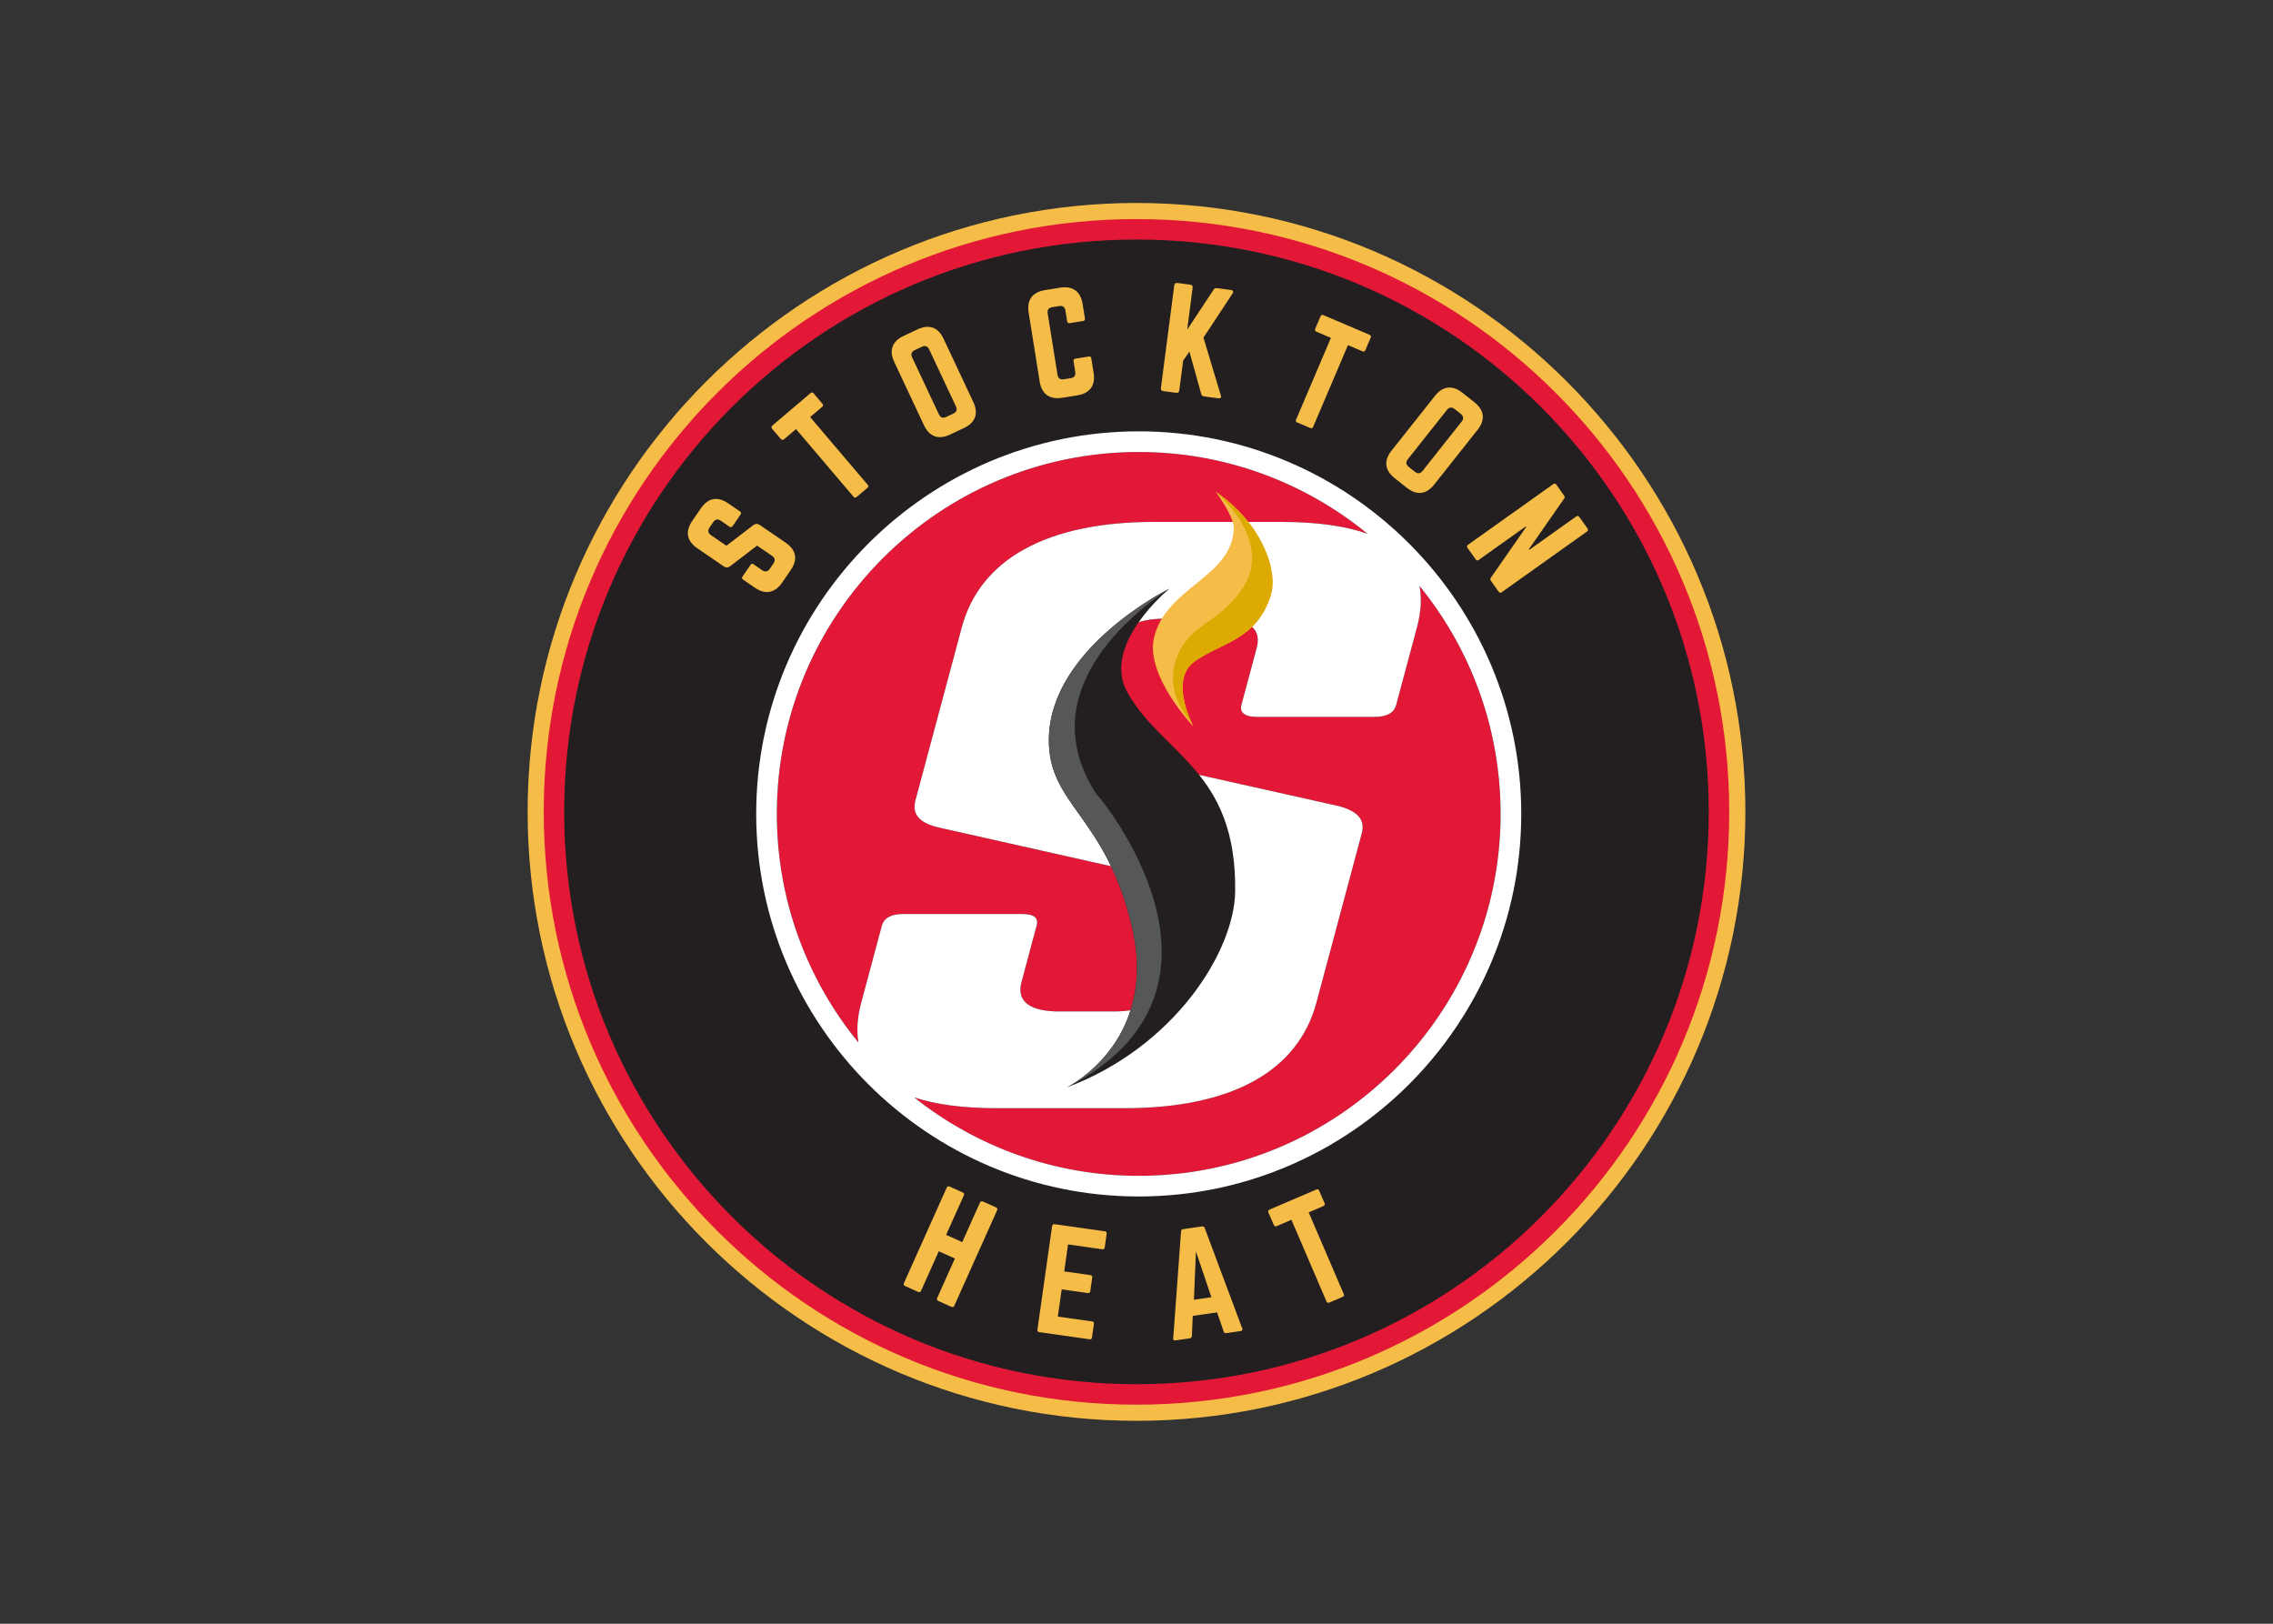 <svg clip-rule="evenodd" fill-rule="evenodd" stroke-linejoin="round" stroke-miterlimit="2" viewBox="0 0 560 400" xmlns="http://www.w3.org/2000/svg"><rect x="0" y="0" width="560" height="400" fill="#333333" stroke="none"/><g fill-rule="nonzero"><path d="m0 0c-13.74 0-24.918-11.178-24.918-24.917 0-13.74 11.178-24.918 24.918-24.918s24.918 11.178 24.918 24.918c0 13.739-11.178 24.917-24.918 24.917" fill="#f5bd47" transform="matrix(6.02 0 0 -6.02 280.001 50.003)"/><path d="m0 0c0-13.397-10.861-24.258-24.258-24.258s-24.258 10.861-24.258 24.258 10.861 24.258 24.258 24.258 24.258-10.861 24.258-24.258" fill="#e31837" transform="matrix(6.02 0 0 -6.02 426.028 200)"/><path d="m0 0c0-12.935-10.486-23.421-23.421-23.421s-23.422 10.486-23.422 23.421 10.487 23.421 23.422 23.421 23.421-10.486 23.421-23.421" fill="#231f20" transform="matrix(6.02 0 0 -6.02 420.989 200)"/><g fill="#f5bd47"><path d="m0 0c.296.432.684.505 1.116.209l.488-.334c.046-.032.058-.073.023-.124l-.327-.479c-.032-.046-.078-.055-.125-.023l-.358.246c-.12.082-.225.066-.31-.058l-.152-.221c-.078-.115-.061-.228.058-.31l.635-.435 1.109.849c.086.057.165.063.252.004l1.063-.728c.433-.296.506-.684.21-1.117l-.353-.515c-.293-.428-.684-.505-1.117-.209l-.483.331c-.051.035-.055.078-.023.124l.328.478c.034.051.073.059.124.024l.354-.243c.124-.085.231-.057.31.058l.151.221c.082.12.066.225-.058.31l-.612.419-1.106-.845c-.084-.064-.167-.067-.255-.007l-1.086.743c-.433.296-.502.689-.209 1.116z" transform="matrix(6.02 0 0 -6.02 172.663 125.239)"/><path d="m0 0c.047.04.089.032.126-.01l.361-.425c.036-.043.036-.086-.01-.126l-.493-.419 2.355-2.77c.04-.047.037-.086-.01-.126l-.442-.375c-.043-.036-.086-.037-.126.01l-2.355 2.77-.493-.419c-.042-.036-.089-.032-.125.01l-.362.425c-.036.042-.032.09.01.126z" transform="matrix(6.02 0 0 -6.02 199.691 96.843)"/><path d="m0 0c.131.062.171.16.107.297l-1.095 2.332c-.062.131-.166.169-.297.107l-.293-.138c-.131-.061-.169-.165-.107-.296l1.095-2.332c.065-.137.166-.169.297-.108zm-2.416 2.113c-.222.474-.089.845.386 1.068l.565.265c.475.223.846.09 1.068-.385l1.215-2.585c.222-.474.089-.845-.386-1.068l-.565-.265c-.475-.223-.846-.09-1.069.385z" transform="matrix(6.02 0 0 -6.02 234.865 101.893)"/><path d="m0 0c.009-.055-.019-.093-.074-.102l-.551-.089c-.06-.009-.093.02-.102.075l-.07.44c-.023.143-.113.208-.256.185l-.286-.046c-.149-.024-.208-.112-.185-.255l.402-2.511c.024-.149.112-.208.255-.185l.287.046c.143.022.208.106.185.255l-.071.44c-.009.056.014.093.074.103l.551.088c.055.009.093-.019.102-.074l.095-.595c.083-.517-.154-.838-.666-.92l-.616-.099c-.518-.082-.843.148-.926.666l-.451 2.819c-.083.518.154.838.671.921l.617.099c.512.082.837-.149.92-.666z" transform="matrix(6.02 0 0 -6.02 267.293 78.459)"/><path d="m0 0c-.066.009-.102.041-.116.099l-.483 1.734-.256-.366-.159-1.223c-.01-.071-.053-.105-.125-.096l-.531.069c-.072.01-.106.054-.096.125l.546 4.203c.01.072.054.106.126.097l.531-.069c.071-.01.105-.054.095-.125l-.222-1.715 1.078 1.631c.035.052.077.075.138.067l.581-.076c.083-.011.109-.07.06-.143l-1.192-1.807.711-2.365c.029-.077-.011-.128-.1-.116z" transform="matrix(6.02 0 0 -6.02 296.645 97.656)"/><path d="m0 0c.056-.024.069-.066.047-.117l-.219-.513c-.021-.051-.06-.071-.117-.047l-.595.253-1.425-3.344c-.024-.056-.061-.071-.117-.047l-.533.227c-.052.022-.072.061-.047.117l1.425 3.345-.595.253c-.052.022-.069.066-.048.117l.219.513c.022.052.066.069.117.047z" transform="matrix(6.02 0 0 -6.02 337.417 82.474)"/><path d="m0 0c.114-.09.22-.082.313.036l1.601 2.019c.09.113.078.223-.036.313l-.253.201c-.114.09-.224.077-.314-.036l-1.601-2.019c-.093-.118-.077-.223.036-.313zm.817 3.103c.326.411.717.456 1.128.13l.489-.388c.411-.326.456-.717.13-1.128l-1.774-2.237c-.325-.411-.717-.456-1.128-.13l-.489.388c-.411.326-.456.717-.13 1.128z" transform="matrix(6.02 0 0 -6.02 348.596 116.223)"/><path d="m0 0c.032-.045.024-.092-.021-.124l-3.49-2.484c-.045-.032-.092-.024-.124.021l-.32.45c-.029.041-.03.081.001.124l1.445 2.076-.016.023-1.926-1.371c-.046-.033-.089-.029-.125.021l-.336.472c-.032.045-.024.092.021.125l3.489 2.483c.046.032.092.024.125-.021l.32-.45c.029-.041.03-.081-.001-.124l-1.439-2.065.019-.027 1.917 1.365c.046.032.089.029.125-.021z" transform="matrix(6.02 0 0 -6.02 391.113 130.194)"/><path d="m0 0c.023.051.068.068.119.044l.531-.238c.062-.028.074-.07.051-.121l-1.752-3.907c-.023-.051-.063-.069-.125-.042l-.53.238c-.052.024-.069.068-.046.119l.725 1.618-.66.296-.725-1.618c-.023-.051-.068-.068-.119-.044l-.531.238c-.062.028-.074.07-.051.121l1.752 3.907c.023.051.062.07.124.042l.531-.239c.052-.023.069-.067.046-.118l-.725-1.618.659-.296z" transform="matrix(6.02 0 0 -6.02 241.438 296.249)"/><path d="m0 0c-.008-.055-.036-.091-.103-.081l-1.399.198-.156-1.105 1.069-.151c.056-.008.084-.046.076-.106l-.078-.547c-.008-.061-.046-.089-.102-.081l-1.069.151-.158-1.115 1.399-.198c.067-.01.085-.041.077-.101l-.078-.553c-.008-.055-.035-.085-.102-.075l-2.059.291c-.051.007-.08.045-.072.1l.601 4.241c.008.055.046.084.096.077l2.059-.292c.067-.009.085-.046.077-.101z" transform="matrix(6.02 0 0 -6.02 272.175 307.261)"/><path d="m0 0-.082-1.978.716.103zm1.238-3.344c-.05-.007-.082.017-.101.065l-.272.784-.995-.143-.036-.827c-.004-.052-.028-.083-.079-.091l-.598-.085c-.062-.009-.094.02-.086.083l.32 4.378c.004.057.034.084.085.091l.777.111c.05.007.087-.01.106-.064l1.537-4.112c.019-.059.002-.095-.065-.105z" transform="matrix(6.02 0 0 -6.02 294.641 308.278)"/><path d="m0 0c.057.024.096.005.118-.046l.22-.513c.022-.051.01-.093-.048-.117l-.602-.259 1.435-3.34c.025-.056.01-.093-.048-.118l-.54-.232c-.051-.022-.094-.01-.118.047l-1.435 3.34-.602-.259c-.052-.022-.096-.005-.118.047l-.221.512c-.021.051-.004.095.048.118z" transform="matrix(6.02 0 0 -6.02 324.294 293.036)"/></g><path d="m0 0c.099-.499.066-1.066-.104-1.701l-.851-3.179c-.08-.3-.362-.48-.874-.48h-4.843c-.466 0-.697.18-.617.48l.627 2.339c.209.78-.284 1.2-1.541 1.2h-2.236c-1.164 0-1.975-.42-2.184-1.2l-1.108-4.138 10.456-2.339c.735-.21 1.066-.54.914-1.11l-1.857-6.927c-.755-2.819-3.485-4.319-7.863-4.319h-5.215c-1.368 0-2.499.15-3.385.443 2.528-2.007 5.721-3.21 9.191-3.21 8.166 0 14.81 6.644 14.81 14.81 0 3.534-1.246 6.782-3.32 9.331" fill="#e31837" transform="matrix(6.02 0 0 -6.02 349.709 144.332)"/><path d="m0 0c.755 2.819 3.532 4.318 7.863 4.318h5.216c1.448 0 2.626-.165 3.529-.486-2.554 2.091-5.816 3.348-9.367 3.348-8.165 0-14.809-6.644-14.809-14.81 0-3.547 1.255-6.807 3.343-9.36-.087.483-.052 1.029.111 1.636l.844 3.149c.088.33.408.48.873.48h4.844c.512 0 .705-.15.616-.48l-.619-2.31c-.217-.809.377-1.199 1.542-1.199h2.235c1.211 0 1.967.39 2.184 1.199l1.069 3.989-10.41 2.339c-.79.18-1.113.54-.96 1.11z" fill="#e31837" transform="matrix(6.02 0 0 -6.02 236.954 154.573)"/><path d="m0 0 10.41-2.339-1.068-3.989c-.218-.809-.974-1.199-2.185-1.199h-2.235c-1.164 0-1.759.39-1.542 1.199l.619 2.31c.089.33-.104.479-.616.479h-4.843c-.466 0-.786-.149-.874-.479l-.844-3.149c-.163-.607-.198-1.153-.111-1.636-2.088 2.553-3.343 5.813-3.343 9.36 0 8.166 6.644 14.81 14.81 14.81 3.55 0 6.813-1.257 9.367-3.348-.904.321-2.082.486-3.53.486h-5.216c-4.331 0-7.108-1.499-7.863-4.318l-1.896-7.077c-.153-.57.17-.93.96-1.11m8.178-14.253c-3.471 0-6.664 1.204-9.191 3.21.885-.293 2.017-.443 3.384-.443h5.216c4.377 0 7.107 1.5 7.863 4.319l1.856 6.927c.153.57-.178.9-.913 1.11l-10.457 2.339 1.109 4.138c.209.78 1.02 1.2 2.184 1.2h2.235c1.258 0 1.75-.42 1.542-1.2l-.627-2.339c-.081-.3.151-.48.616-.48h4.844c.512 0 .793.18.873.48l.852 3.179c.17.635.203 1.202.104 1.701 2.073-2.549 3.32-5.796 3.32-9.331 0-8.166-6.644-14.81-14.81-14.81m0 30.465c-8.632 0-15.655-7.023-15.655-15.655s7.023-15.655 15.655-15.655 15.655 7.023 15.655 15.655-7.023 15.655-15.655 15.655" fill="#fff" transform="matrix(6.02 0 0 -6.02 231.313 203.856)"/><path d="m0 0c.005-.004.755-1.011.736-1.506-.075-1.996-2.807-2.397-3.27-4.482-.345-1.548 1.619-3.616 1.619-3.616s-1.025 1.887.037 2.659c1.062.773 2.553.869 3.127 2.719.314 1.013-.381 2.956-2.249 4.226" fill="#f5bd47" transform="matrix(6.02 0 0 -6.02 299.547 121.179)"/><path d="m0 0s.003-.004.009-.011c.046-.047.085-.088.101-.103.251-.233.483-.489.687-.764.538-.729.888-1.674.556-2.565-.113-.305-.294-.579-.5-.828-.116-.141-.242-.275-.37-.405-.488-.495-1.136-.788-1.599-1.307-.583-.654-.787-1.508-.526-2.354.102-.328.274-.628.477-.904.062-.084.126-.166.192-.246-.201.422-.809 1.885.095 2.542 1.062.773 2.553.869 3.127 2.719.314 1.013-.381 2.956-2.249 4.226" fill="#dcaa00" transform="matrix(6.02 0 0 -6.02 299.547 121.179)"/><path d="m0 0s3.758 1.833 2.663 6.544c-1.069 4.595-3.439 4.992-3.403 7.717.049 3.739 4.937 6.147 4.937 6.147s-2.823-2.293-1.72-4.253c1.435-2.548 4.473-3.183 4.408-8.137-.033-2.477-2.512-6.386-6.885-8.018" fill="#231f20" transform="matrix(6.02 0 0 -6.02 262.862 267.854)"/><path d="m0 0c-2.727 4.171 1.54 7.465 2.97 8.41-.294-.149-4.874-2.521-4.922-6.14-.035-2.724 2.335-3.121 3.404-7.716 1.095-4.712-2.663-6.545-2.663-6.545.019.008.038.016.058.023 7.83 4.089 1.196 11.99 1.153 11.968" fill="#555759" transform="matrix(6.02 0 0 -6.02 270.158 195.674)"/></g></svg>